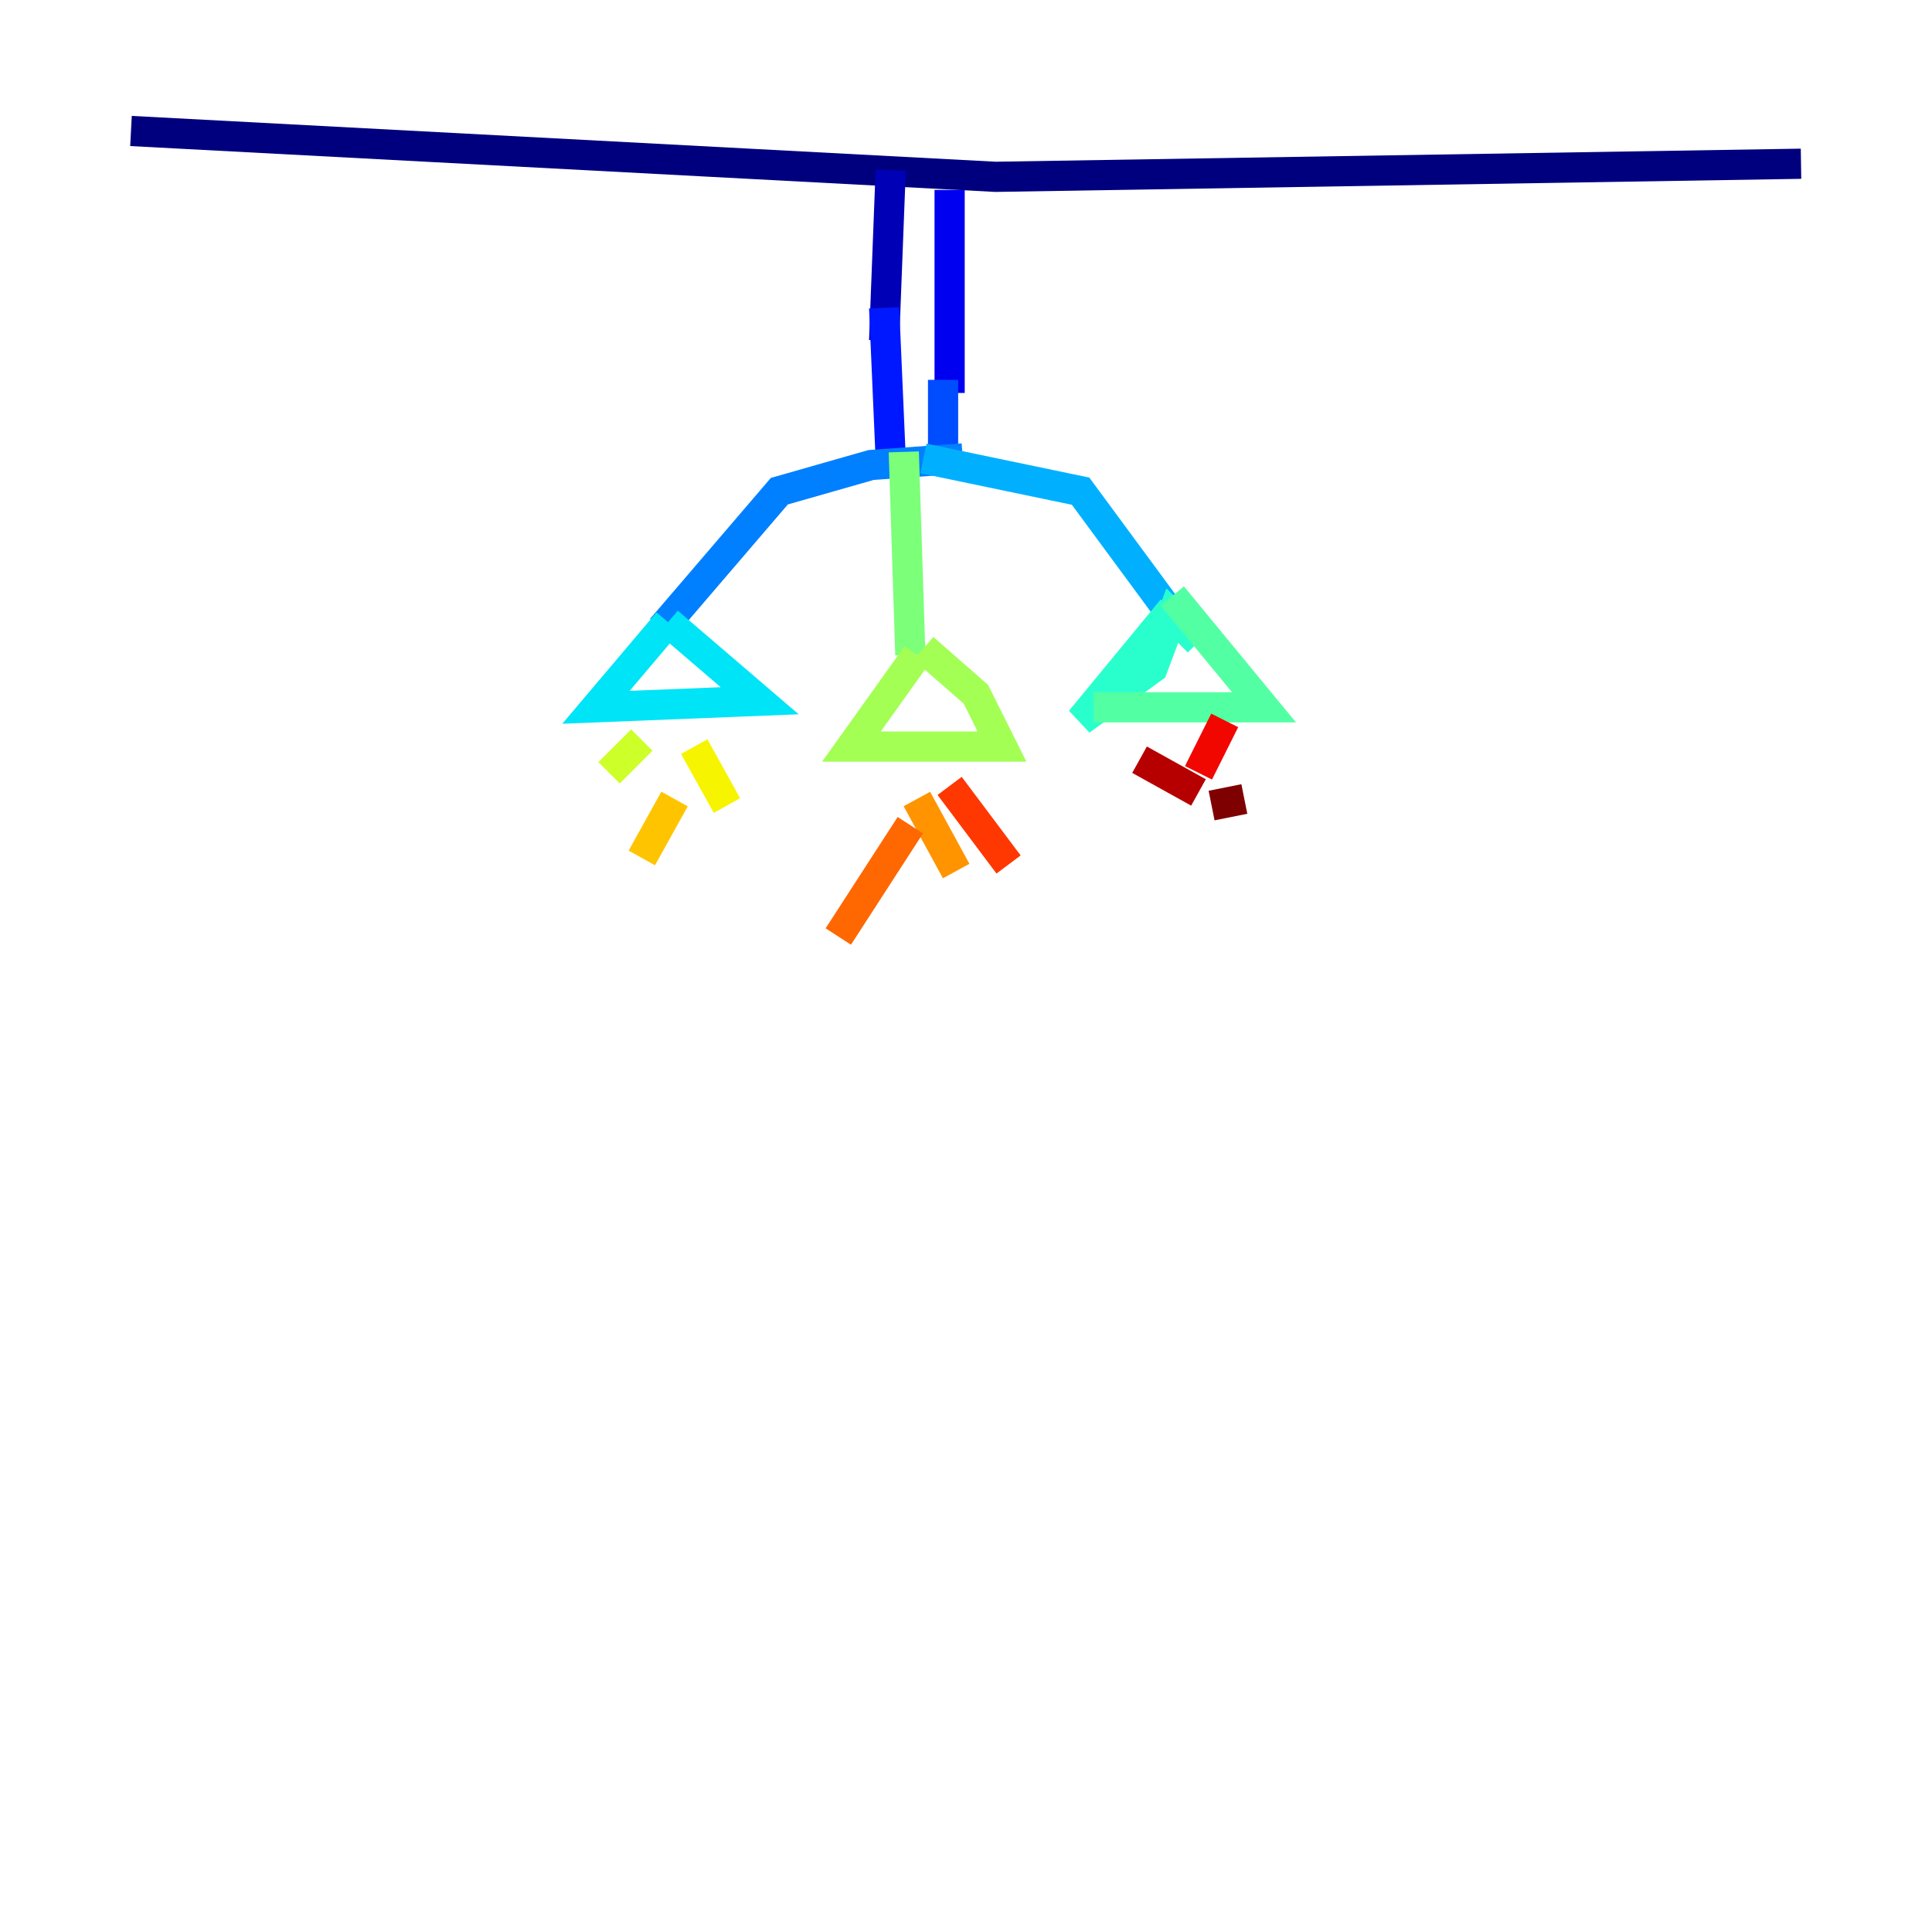 <?xml version="1.0" encoding="utf-8" ?>
<svg baseProfile="tiny" height="128" version="1.2" viewBox="0,0,128,128" width="128" xmlns="http://www.w3.org/2000/svg" xmlns:ev="http://www.w3.org/2001/xml-events" xmlns:xlink="http://www.w3.org/1999/xlink"><defs /><polyline fill="none" points="8.678,8.678 65.953,11.715 119.322,10.848" stroke="#00007f" stroke-width="2" /><polyline fill="none" points="59.01,11.281 58.576,22.563" stroke="#0000b6" stroke-width="2" /><polyline fill="none" points="62.915,12.583 62.915,26.034" stroke="#0000f1" stroke-width="2" /><polyline fill="none" points="58.576,20.393 59.01,30.373" stroke="#0018ff" stroke-width="2" /><polyline fill="none" points="62.481,25.166 62.481,31.241" stroke="#004cff" stroke-width="2" /><polyline fill="none" points="63.783,30.373 57.709,30.807 51.634,32.542 43.824,41.654" stroke="#0080ff" stroke-width="2" /><polyline fill="none" points="61.18,30.373 71.593,32.542 77.668,40.786" stroke="#00b0ff" stroke-width="2" /><polyline fill="none" points="44.258,41.22 39.485,46.861 50.332,46.427 44.258,41.22" stroke="#00e4f7" stroke-width="2" /><polyline fill="none" points="77.668,40.352 71.593,47.729 76.366,44.258 77.668,40.786 79.403,42.522" stroke="#29ffcd" stroke-width="2" /><polyline fill="none" points="72.461,46.861 83.742,46.861 77.668,39.485" stroke="#53ffa3" stroke-width="2" /><polyline fill="none" points="59.878,29.939 60.312,43.39" stroke="#7cff79" stroke-width="2" /><polyline fill="none" points="60.746,43.39 56.407,49.464 66.386,49.464 64.651,45.993 61.18,42.956" stroke="#a3ff53" stroke-width="2" /><polyline fill="none" points="42.522,49.031 40.352,51.2" stroke="#cdff29" stroke-width="2" /><polyline fill="none" points="45.993,49.464 48.163,53.37" stroke="#f7f400" stroke-width="2" /><polyline fill="none" points="44.691,52.936 42.522,56.841" stroke="#ffc400" stroke-width="2" /><polyline fill="none" points="60.746,52.936 63.349,57.709" stroke="#ff9400" stroke-width="2" /><polyline fill="none" points="60.312,54.671 55.539,62.047" stroke="#ff6700" stroke-width="2" /><polyline fill="none" points="62.915,52.068 66.82,57.275" stroke="#ff3700" stroke-width="2" /><polyline fill="none" points="81.139,47.729 79.403,51.2" stroke="#f10700" stroke-width="2" /><polyline fill="none" points="75.498,50.332 79.403,52.502" stroke="#b60000" stroke-width="2" /><polyline fill="none" points="82.441,52.936 80.271,53.37" stroke="#7f0000" stroke-width="2" /></svg>